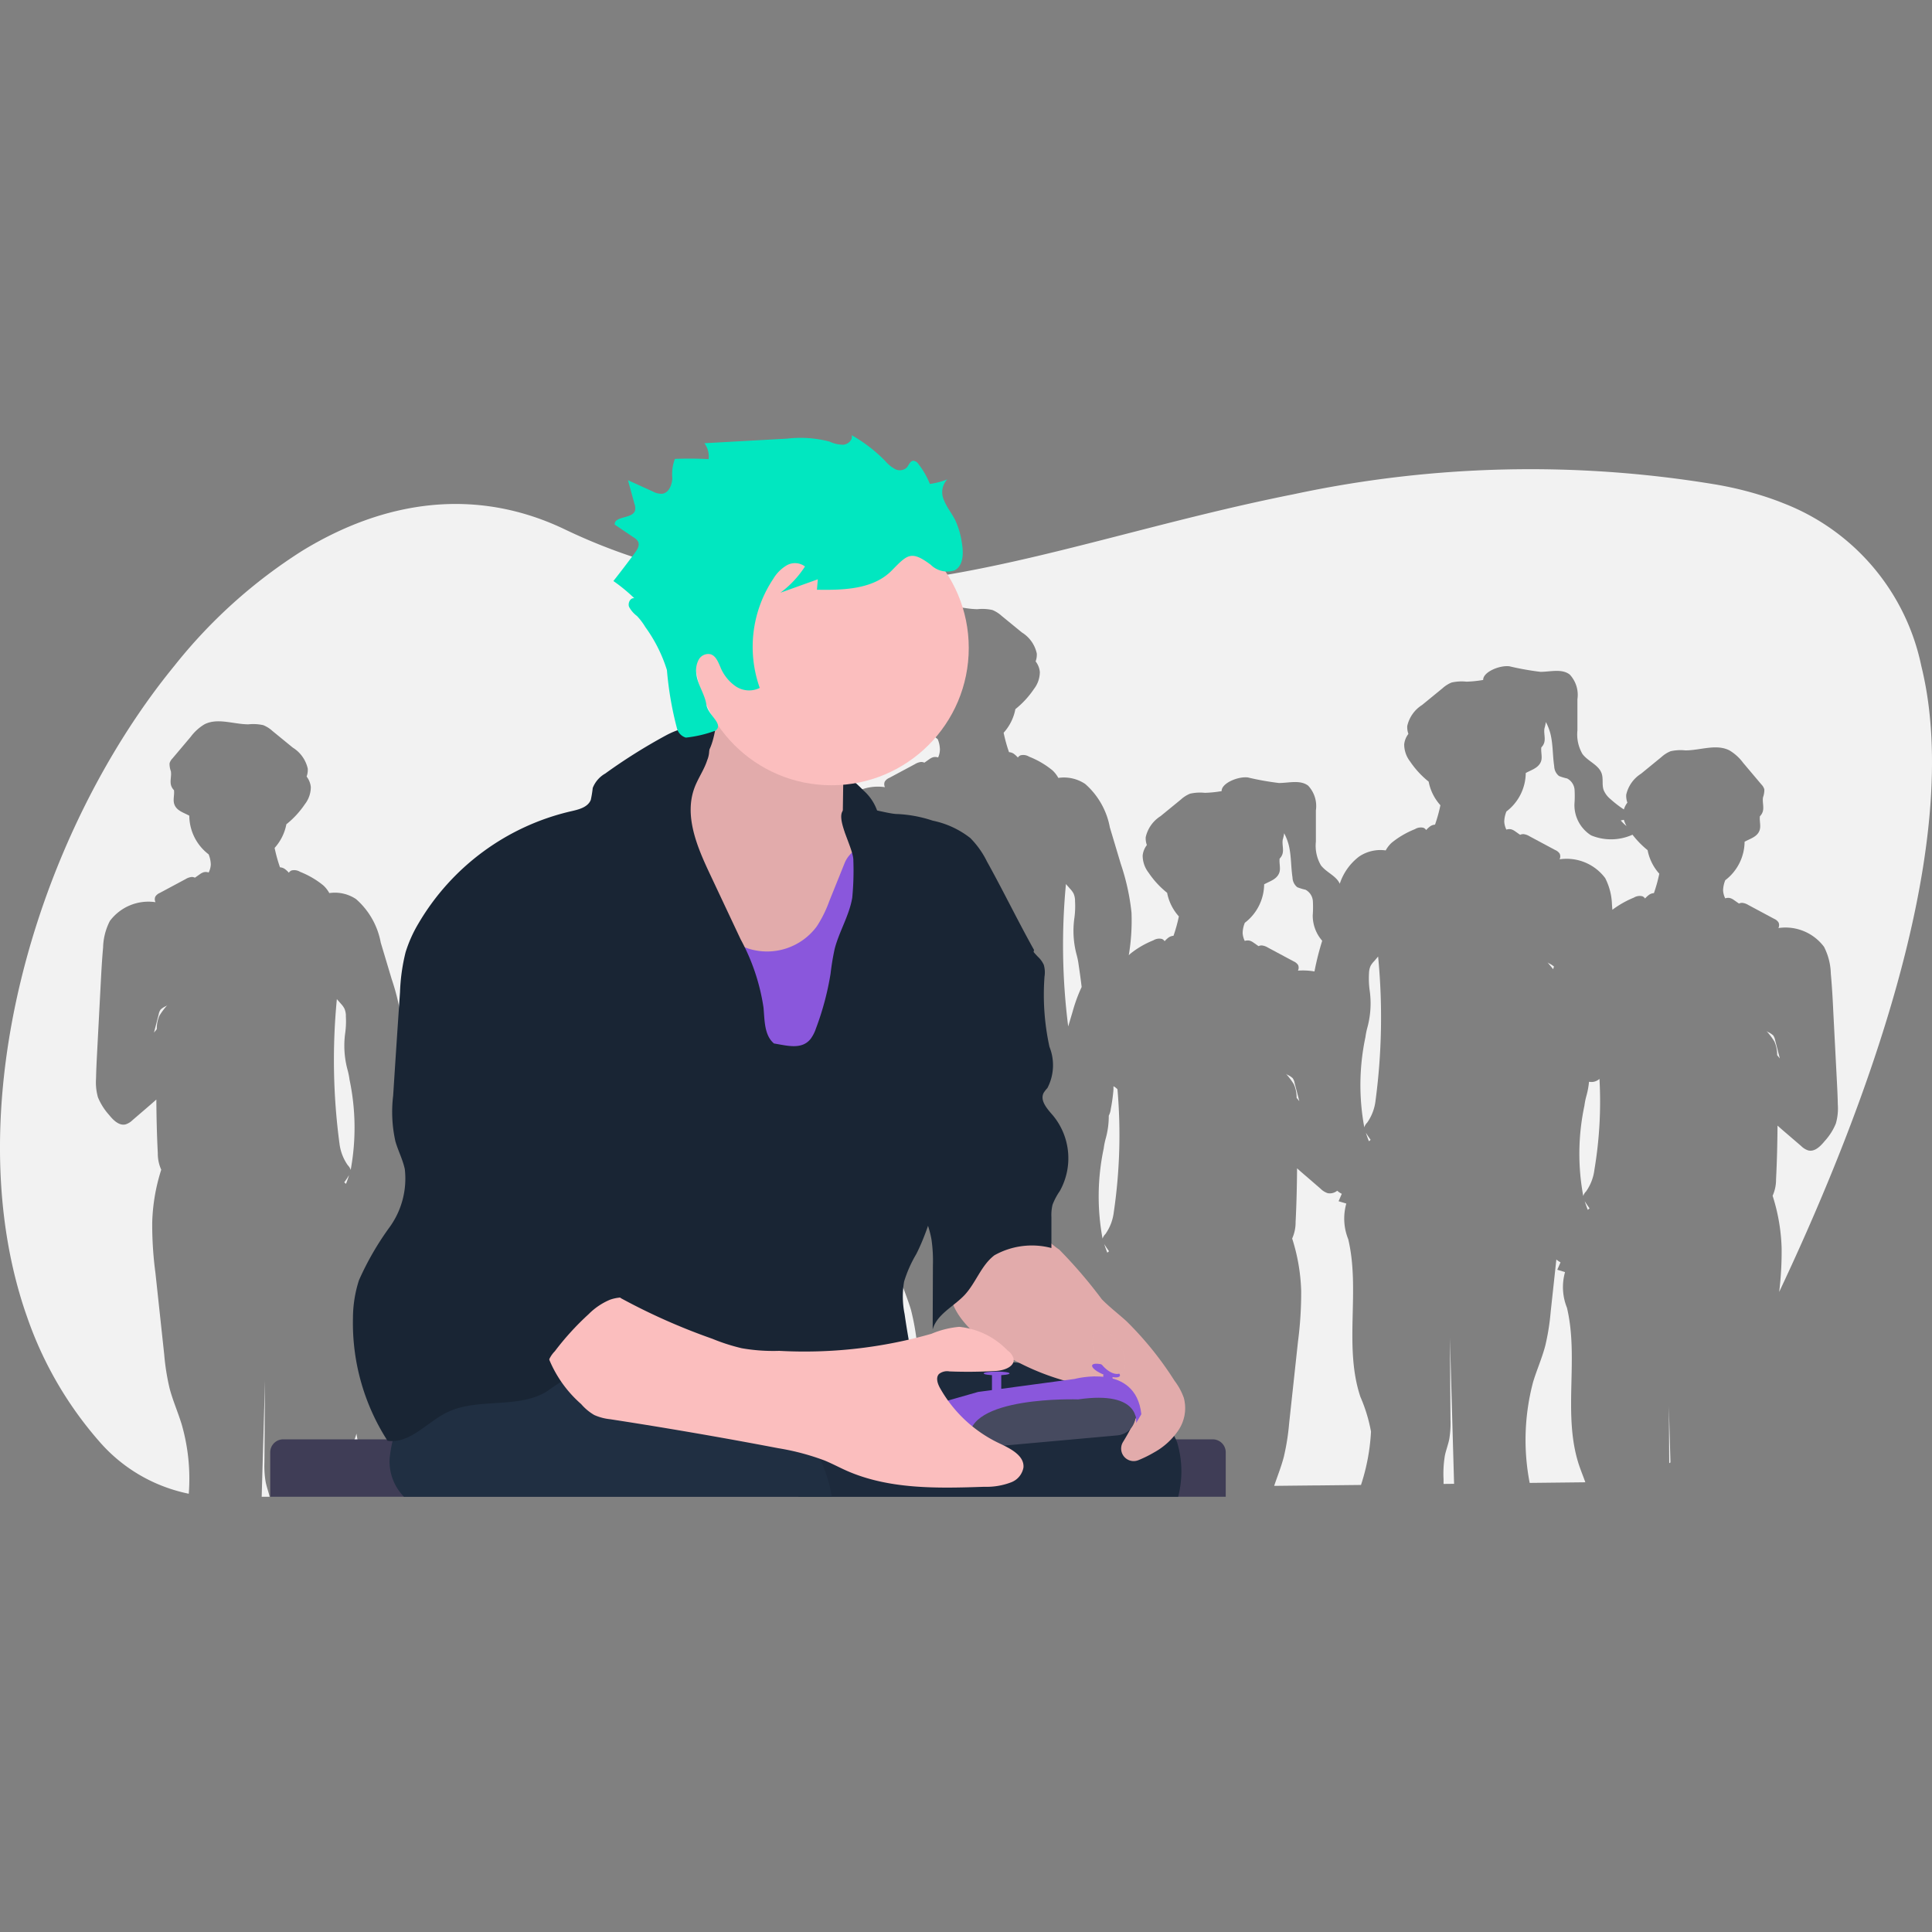 <svg xmlns="http://www.w3.org/2000/svg" xmlns:xlink="http://www.w3.org/1999/xlink" width="100" height="100" viewBox="0 0 100 100">
  <rect x="0" y="0" width="100" height="100" fill="#808080" stroke="none"/>
  <defs>
    <clipPath id="clip-path">
      <rect id="Rectangle_21" data-name="Rectangle 21" width="100" height="100" transform="translate(256 522)" fill="#8a57dc" stroke="#8a57dc" stroke-width="1"/>
    </clipPath>
  </defs>
  <g id="Mask_Group_6" data-name="Mask Group 6" transform="translate(-256 -522)" clip-path="url(#clip-path)">
    <g id="undraw_ninja_e-52-b" transform="translate(255.999 544.525)">
      <path id="Path_177" data-name="Path 177" d="M41.992,50.011a3.479,3.479,0,0,1,.416-.552.8.8,0,0,1-.064.048,1.063,1.063,0,0,0-.288.182.6.6,0,0,0-.1.245l-.245.952c.048-.061.1-.12.145-.18A1.682,1.682,0,0,1,41.992,50.011Z" transform="translate(-7.619 -15.741)" fill="#f2f2f2"/>
      <path id="Path_178" data-name="Path 178" d="M65.11,50.654a1.079,1.079,0,0,1-.1.31,4.33,4.33,0,0,1-.162,1.195,3.669,3.669,0,0,0-.1.5,11.98,11.98,0,0,0-.059,4.671.568.568,0,0,1,.147-.24,2.471,2.471,0,0,0,.432-1.121,27.41,27.41,0,0,0,.192-6.371.707.707,0,0,0-.209-.158,1.933,1.933,0,0,1-.007.279,9.289,9.289,0,0,1-.137.935Z" transform="translate(-7.619 -15.741)" fill="#f2f2f2"/>
      <path id="Path_179" data-name="Path 179" d="M51.645,50.014a.982.982,0,0,0-.075-.365,1.135,1.135,0,0,0-.186-.257l-.207-.236a32.654,32.654,0,0,0,.136,7.48,2.47,2.47,0,0,0,.432,1.121.569.569,0,0,1,.147.24,12.037,12.037,0,0,0-.059-4.671,3.669,3.669,0,0,0-.1-.5,4.761,4.761,0,0,1-.117-1.929A4.514,4.514,0,0,0,51.645,50.014Z" transform="translate(-7.619 -15.741)" fill="#f2f2f2"/>
      <path id="Path_180" data-name="Path 180" d="M52.834,44.72a6.575,6.575,0,0,1,.606,1.516l.066.224c-.032-.759-.047-1.518-.053-2.278q-.225.2-.452.395Z" transform="translate(-7.619 -15.741)" fill="#f2f2f2"/>
      <path id="Path_181" data-name="Path 181" d="M55.066,70.319a5.135,5.135,0,0,0-.122-1.586,4.706,4.706,0,0,1-.227-.99,3.035,3.035,0,0,1,.083-.672,12.588,12.588,0,0,0-.033-6.076c-.16-.524-.373-1.031-.536-1.554a3.778,3.778,0,0,1-.271.567.587.587,0,0,0-.327-.384,1.935,1.935,0,0,1-.007.279,9.291,9.291,0,0,1-.133.935.948.948,0,0,1-.118.351.789.789,0,0,1-.309.255c.056.127.111.253.166.384l-.4.113a2.914,2.914,0,0,1-.1,1.846c-.5,2.131-.05,4.407-.288,6.562Z" transform="translate(-7.619 -15.741)" fill="#f2f2f2"/>
      <path id="Path_182" data-name="Path 182" d="M53.612,39.832a3.479,3.479,0,0,1,.416-.552.8.8,0,0,1-.064.048,1.063,1.063,0,0,0-.288.181.6.6,0,0,0-.1.245l-.245.952c.048-.061.1-.12.145-.18A1.682,1.682,0,0,1,53.612,39.832Z" transform="translate(-7.619 -15.741)" fill="#f2f2f2"/>
      <path id="Path_183" data-name="Path 183" d="M63.265,39.835a.981.981,0,0,0-.075-.365A1.135,1.135,0,0,0,63,39.212l-.207-.236a33.363,33.363,0,0,0,.117,7.369c.078-.262.157-.523.234-.785a7.977,7.977,0,0,1,.462-1.257c-.045-.384-.1-.775-.157-1.157a3.669,3.669,0,0,0-.1-.5,4.761,4.761,0,0,1-.117-1.929,4.514,4.514,0,0,0,.03-.884Z" transform="translate(-7.619 -15.741)" fill="#f2f2f2"/>
      <path id="Path_184" data-name="Path 184" d="M59.077,58.712l-.328,11.567.864-.01a36.119,36.119,0,0,1-.207-4.239,5.918,5.918,0,0,0-.071-1.231c-.061-.281-.166-.551-.224-.834a4.987,4.987,0,0,1-.064-1.023Z" transform="translate(-7.619 -15.741)" fill="#f2f2f2"/>
      <path id="Path_185" data-name="Path 185" d="M51.649,58.718c.013-.033.027-.063.039-.1.045-.117.085-.235.123-.354l-.008.013c-.076.125-.158.245-.244.363C51.591,58.668,51.621,58.693,51.649,58.718Z" transform="translate(-7.619 -15.741)" fill="#f2f2f2"/>
      <path id="Path_186" data-name="Path 186" d="M25.524,45.789a.981.981,0,0,0-.075-.365,1.135,1.135,0,0,0-.186-.257l-.207-.236a32.654,32.654,0,0,0,.136,7.48,2.47,2.47,0,0,0,.432,1.121.569.569,0,0,1,.147.24,12.037,12.037,0,0,0-.059-4.671,3.667,3.667,0,0,0-.1-.5,4.761,4.761,0,0,1-.122-1.929,4.514,4.514,0,0,0,.03-.884Z" transform="translate(-7.619 -15.741)" fill="#f2f2f2"/>
      <path id="Path_187" data-name="Path 187" d="M25.528,54.493c.013-.033.027-.063.039-.1.045-.117.085-.235.123-.354l-.008.013c-.076.125-.158.245-.244.363C25.47,54.442,25.5,54.467,25.528,54.493Z" transform="translate(-7.619 -15.741)" fill="#f2f2f2"/>
      <path id="Path_188" data-name="Path 188" d="M21.336,64.666q-.085,3.011-.171,6.021l.412,0c-.061-.255-.153-.5-.206-.763a4.986,4.986,0,0,1-.064-1.023Z" transform="translate(-7.619 -15.741)" fill="#f2f2f2"/>
      <path id="Path_189" data-name="Path 189" d="M27.506,70.466a.789.789,0,0,1-.309-.255.948.948,0,0,1-.118-.351,9.29,9.29,0,0,1-.133-.935,1.933,1.933,0,0,1-.007-.279.587.587,0,0,0-.327.384,4.478,4.478,0,0,1-.54-1.609c-.029.1-.059.2-.1.3a8.134,8.134,0,0,0-.547,1.794,3.553,3.553,0,0,0,.1,1.121l1.907-.02Z" transform="translate(-7.619 -15.741)" fill="#f2f2f2"/>
      <path id="Path_190" data-name="Path 190" d="M28.76,67.3c.037.119.078.237.123.354.012.033.026.063.039.1.029-.026.059-.051.089-.074-.085-.118-.168-.238-.244-.363Z" transform="translate(-7.619 -15.741)" fill="#f2f2f2"/>
      <path id="Path_191" data-name="Path 191" d="M42.519,69.293a11.9,11.9,0,0,1-.276-1.739l-.457-4.225c0-.037-.009-.074-.012-.111-.006.018-.011.036-.016.055a3.04,3.04,0,0,1-.576.909c-.23.28-.517.569-.854.488a.919.919,0,0,1-.366-.227l-.768-.664q-.228-.192-.452-.395c-.007.927-.028,1.853-.076,2.778a2.027,2.027,0,0,1-.178.855,9.782,9.782,0,0,1,.467,2.722c.007.251,0,.5-.008.751l2.251-.024h.013l1.693-.018A11.619,11.619,0,0,1,42.519,69.293Z" transform="translate(-7.619 -15.741)" fill="#f2f2f2"/>
      <path id="Path_192" data-name="Path 192" d="M38.716,59.733l.145.18-.245-.948a.6.6,0,0,0-.1-.245,1.063,1.063,0,0,0-.288-.182.8.8,0,0,1-.064-.048,3.479,3.479,0,0,1,.416.552,1.682,1.682,0,0,1,.14.69Z" transform="translate(-7.619 -15.741)" fill="#f2f2f2"/>
      <path id="Path_193" data-name="Path 193" d="M41.5,55.514c.061.666.1,1.336.13,2.005s.068,1.321.1,1.982a9.759,9.759,0,0,1,.355-1.507,2.012,2.012,0,0,1-.178-.855c-.048-.925-.069-1.852-.076-2.778-.147.132-.3.26-.446.384a5.393,5.393,0,0,1,.112.768Z" transform="translate(-7.619 -15.741)" fill="#f2f2f2"/>
      <path id="Path_194" data-name="Path 194" d="M28.742,62.356a11.98,11.98,0,0,0-.059,4.671.568.568,0,0,1,.147-.24,2.47,2.47,0,0,0,.432-1.121,32.655,32.655,0,0,0,.136-7.48l-.2.236a1.135,1.135,0,0,0-.192.254.981.981,0,0,0-.078.361,4.513,4.513,0,0,0,.03.882,4.761,4.761,0,0,1-.114,1.935,3.667,3.667,0,0,0-.1.5Z" transform="translate(-7.619 -15.741)" fill="#f2f2f2"/>
      <path id="Path_195" data-name="Path 195" d="M63.468,70.228l.753-.009c-.4-2.312.178-4.794-.368-7.106a7.212,7.212,0,0,1-.219-1.1,6.091,6.091,0,0,0-.462,1.554,10.579,10.579,0,0,0,.516,2.754,13.953,13.953,0,0,1-.215,3.861C63.471,70.2,63.47,70.212,63.468,70.228Z" transform="translate(-7.619 -15.741)" fill="#f2f2f2"/>
      <path id="Path_196" data-name="Path 196" d="M89.357,69.069c-.872-2.6,0-5.5-.631-8.163a2.851,2.851,0,0,1-.1-1.846l-.4-.122c.055-.127.11-.253.166-.384a.994.994,0,0,1-.215-.148l-.294,2.709a11.9,11.9,0,0,1-.276,1.739c-.166.64-.436,1.248-.629,1.877a11.674,11.674,0,0,0-.182,5.24l2.881-.032C89.576,69.652,89.456,69.363,89.357,69.069Z" transform="translate(-7.619 -15.741)" fill="#f2f2f2"/>
      <path id="Path_197" data-name="Path 197" d="M88.01,43.382l.008-.027.035-.112a1.239,1.239,0,0,0-.271-.17.8.8,0,0,1-.064-.048C87.812,43.146,87.918,43.259,88.01,43.382Z" transform="translate(-7.619 -15.741)" fill="#f2f2f2"/>
      <path id="Path_198" data-name="Path 198" d="M78.313,51.834c.037.119.078.237.123.354.012.033.026.063.039.1.029-.026.059-.051.089-.074-.085-.118-.168-.238-.244-.363Z" transform="translate(-7.619 -15.741)" fill="#f2f2f2"/>
      <path id="Path_199" data-name="Path 199" d="M90.147,53.758a21.221,21.221,0,0,0,.261-4.7.614.614,0,0,1-.525.152l-.016,0a4.079,4.079,0,0,1-.139.742,3.669,3.669,0,0,0-.1.5,11.98,11.98,0,0,0-.059,4.671.569.569,0,0,1,.147-.24A2.471,2.471,0,0,0,90.147,53.758Z" transform="translate(-7.619 -15.741)" fill="#f2f2f2"/>
      <path id="Path_200" data-name="Path 200" d="M47.447,70.4q0-.755.01-1.511-.022.757-.042,1.512Z" transform="translate(-7.619 -15.741)" fill="#f2f2f2"/>
      <path id="Path_201" data-name="Path 201" d="M107.292,28.742q-.1-.544-.228-1.067a11.539,11.539,0,0,0-7.106-8.4q-.514-.208-1.068-.384a18.159,18.159,0,0,0-2.57-.615,58.523,58.523,0,0,0-21.774.529c-.358.07-.714.144-1.068.219-8.9,1.881-16.483,4.8-24.572,4.541-.354-.011-.711-.028-1.067-.051a30.225,30.225,0,0,1-11.06-2.934c-4.6-2.169-9.287-1.44-13.512,1.143a26.606,26.606,0,0,0-6.62,5.954l-.007.008q-.423.519-.83,1.056c-6.5,8.631-10.1,21.538-7.145,31.54q.159.541.346,1.068a19.341,19.341,0,0,0,3.87,6.614,8.3,8.3,0,0,0,3.754,2.377c.248.076.5.139.756.192a10.171,10.171,0,0,0-.366-3.588c-.192-.631-.463-1.238-.629-1.877a11.9,11.9,0,0,1-.276-1.739L15.665,59.1a18.815,18.815,0,0,1-.166-2.617,9.782,9.782,0,0,1,.467-2.722,2.012,2.012,0,0,1-.178-.855c-.048-.925-.069-1.852-.076-2.778q-.225.2-.452.395l-.773.664a.919.919,0,0,1-.366.227c-.337.082-.636-.218-.854-.488a3.2,3.2,0,0,1-.576-.909,2.847,2.847,0,0,1-.1-.976c.008-.422.029-.842.051-1.263l.184-3.51c.035-.672.069-1.339.13-2.005a3.178,3.178,0,0,1,.351-1.378,2.493,2.493,0,0,1,2.362-.972.337.337,0,0,1-.009-.288.51.51,0,0,1,.232-.192l1.333-.714a.739.739,0,0,1,.313-.11.369.369,0,0,1,.171.036l.258-.181a.672.672,0,0,1,.192-.1.453.453,0,0,1,.262.012,1.05,1.05,0,0,0,.11-.416,1.48,1.48,0,0,0-.113-.524,2.534,2.534,0,0,1-1-2c-.288-.161-.659-.253-.776-.593-.08-.23.015-.486-.017-.728a.589.589,0,0,1-.142-.224c-.083-.24.025-.507-.019-.757a1.105,1.105,0,0,1-.068-.408.6.6,0,0,1,.152-.255l.944-1.119a2.467,2.467,0,0,1,.71-.645c.686-.351,1.507,0,2.277,0a2.384,2.384,0,0,1,.768.043,1.6,1.6,0,0,1,.474.3l1.056.864a1.721,1.721,0,0,1,.773,1.089,1.014,1.014,0,0,1-.06.407,1.056,1.056,0,0,1,.218.545,1.447,1.447,0,0,1-.306.884,4.677,4.677,0,0,1-.96,1.042,2.532,2.532,0,0,1-.608,1.223,7.928,7.928,0,0,0,.273.989.118.118,0,0,1,.007.016.48.48,0,0,1,.25.087,1.311,1.311,0,0,1,.207.192.3.3,0,0,1,.14-.117.576.576,0,0,1,.441.071,4.523,4.523,0,0,1,1.2.7,1.522,1.522,0,0,1,.313.4,1.972,1.972,0,0,1,1.385.312,3.937,3.937,0,0,1,1.277,2.249l.566,1.891a11.607,11.607,0,0,1,.555,2.528,11.557,11.557,0,0,1-.162,2.35,24.6,24.6,0,0,0,.206,3.349c0,.279,0,.562-.007.845a1.971,1.971,0,0,1,1.311-.278,1.522,1.522,0,0,1,.313-.4,4.576,4.576,0,0,1,1.2-.7.576.576,0,0,1,.441-.071.3.3,0,0,1,.14.117,1.312,1.312,0,0,1,.207-.192.48.48,0,0,1,.25-.087.116.116,0,0,1,.007-.016,7.93,7.93,0,0,0,.273-.989,2.532,2.532,0,0,1-.608-1.223,4.677,4.677,0,0,1-.96-1.042,1.447,1.447,0,0,1-.306-.884,1.056,1.056,0,0,1,.218-.545,1.014,1.014,0,0,1-.06-.407,1.725,1.725,0,0,1,.773-1.089l1.056-.864a1.6,1.6,0,0,1,.474-.3,2.387,2.387,0,0,1,.768-.043c.768,0,1.591-.35,2.277,0a2.442,2.442,0,0,1,.71.645l.944,1.119a.6.6,0,0,1,.152.255,1.125,1.125,0,0,1-.068.408c-.044.25.063.517-.019.757a.589.589,0,0,1-.142.224c-.033.242.062.5-.017.728-.117.34-.486.431-.776.593a2.534,2.534,0,0,1-1,1.99,1.48,1.48,0,0,0-.113.524,1.05,1.05,0,0,0,.11.416.453.453,0,0,1,.262-.012.672.672,0,0,1,.192.1l.258.181a.369.369,0,0,1,.171-.036.739.739,0,0,1,.313.11l1.333.714a.894.894,0,0,1,.163.109c.011-.258.022-.518.036-.776l.187-3.509c.035-.672.069-1.339.13-2.005a3.178,3.178,0,0,1,.351-1.378,2.493,2.493,0,0,1,2.362-.972.337.337,0,0,1-.009-.288.51.51,0,0,1,.232-.192l1.333-.714a.739.739,0,0,1,.313-.11.369.369,0,0,1,.171.036l.258-.181a.672.672,0,0,1,.192-.1.453.453,0,0,1,.262.012,1.05,1.05,0,0,0,.11-.416,1.48,1.48,0,0,0-.113-.524,2.534,2.534,0,0,1-1-2c-.288-.161-.659-.253-.776-.593-.08-.23.015-.486-.017-.728a.589.589,0,0,1-.142-.224c-.083-.24.025-.507-.019-.757a2.415,2.415,0,0,1-.073-.329,2.764,2.764,0,0,0-.24.622c-.135.545-.111,1.115-.192,1.67a.673.673,0,0,1-.246.5,2.734,2.734,0,0,1-.424.129.722.722,0,0,0-.384.589,5.7,5.7,0,0,0,.007.736,1.855,1.855,0,0,1-.869,1.62,3.05,3.05,0,0,1-2.454-.141,2.166,2.166,0,0,0,.916-.636l-.878-.178a5.687,5.687,0,0,0,1.4-.929,1.205,1.205,0,0,0,.357-.469c.1-.27.007-.576.1-.846.149-.462.714-.637,1-1.027a2,2,0,0,0,.26-1.219l0-1.611a1.546,1.546,0,0,1,.4-1.28c.412-.314,1-.135,1.514-.138a14.866,14.866,0,0,0,1.61-.288c.513-.059,1.368.3,1.354.708a6.027,6.027,0,0,0,.864.089,2.384,2.384,0,0,1,.768.043,1.6,1.6,0,0,1,.474.3l1.056.864a1.7,1.7,0,0,1,.768,1.089,1.014,1.014,0,0,1-.06.407,1.056,1.056,0,0,1,.218.545,1.447,1.447,0,0,1-.306.884,4.677,4.677,0,0,1-.96,1.042,2.532,2.532,0,0,1-.608,1.223,7.929,7.929,0,0,0,.273.989.117.117,0,0,1,.007.016.48.48,0,0,1,.25.087,1.312,1.312,0,0,1,.207.192.3.3,0,0,1,.14-.117.576.576,0,0,1,.441.071,5.324,5.324,0,0,1,1.056.586v-.059c.008-.422.029-.842.051-1.263l.192-3.515c.035-.672.069-1.339.13-2.005a3.178,3.178,0,0,1,.351-1.378,2.493,2.493,0,0,1,2.362-.972.337.337,0,0,1-.009-.288.51.51,0,0,1,.232-.192l1.333-.714a.739.739,0,0,1,.313-.11.369.369,0,0,1,.171.036l.258-.181a.672.672,0,0,1,.192-.1.453.453,0,0,1,.262.012A1.05,1.05,0,0,0,56.27,32a1.48,1.48,0,0,0-.113-.524,2.534,2.534,0,0,1-1-2c-.288-.161-.659-.253-.776-.593-.08-.23.015-.486-.017-.728a.589.589,0,0,1-.142-.224c-.083-.24.025-.507-.019-.757a1.105,1.105,0,0,1-.068-.408.6.6,0,0,1,.152-.255l.944-1.119a2.467,2.467,0,0,1,.71-.645c.686-.351,1.507,0,2.277,0a2.384,2.384,0,0,1,.768.043,1.6,1.6,0,0,1,.474.3l1.056.864a1.7,1.7,0,0,1,.768,1.089,1.014,1.014,0,0,1-.06.407,1.056,1.056,0,0,1,.218.545,1.447,1.447,0,0,1-.306.884,4.677,4.677,0,0,1-.96,1.042,2.532,2.532,0,0,1-.608,1.222,7.928,7.928,0,0,0,.273.989.117.117,0,0,1,.007.016.48.48,0,0,1,.25.087,1.313,1.313,0,0,1,.207.192.3.3,0,0,1,.14-.117.576.576,0,0,1,.441.071,4.523,4.523,0,0,1,1.2.7,1.522,1.522,0,0,1,.313.4,1.972,1.972,0,0,1,1.39.312,3.937,3.937,0,0,1,1.277,2.249l.566,1.891a11.606,11.606,0,0,1,.555,2.528,10.884,10.884,0,0,1-.142,2.2c.024-.025.048-.05.075-.074a4.576,4.576,0,0,1,1.2-.7.576.576,0,0,1,.441-.071.3.3,0,0,1,.14.117,1.311,1.311,0,0,1,.207-.192.48.48,0,0,1,.25-.087.116.116,0,0,1,.007-.016,7.931,7.931,0,0,0,.273-.989,2.532,2.532,0,0,1-.608-1.222,4.677,4.677,0,0,1-.96-1.042,1.447,1.447,0,0,1-.306-.884,1.056,1.056,0,0,1,.218-.545,1.014,1.014,0,0,1-.06-.407,1.736,1.736,0,0,1,.768-1.089l1.056-.864a1.6,1.6,0,0,1,.474-.3,2.387,2.387,0,0,1,.768-.043,6.028,6.028,0,0,0,.864-.089c-.014-.407.841-.768,1.354-.708a14.374,14.374,0,0,0,1.61.288c.519,0,1.1-.176,1.514.138a1.543,1.543,0,0,1,.4,1.28l0,1.617A2.008,2.008,0,0,0,75.988,38c.275.371.8.548.978.96a2.9,2.9,0,0,1,1-1.408,1.972,1.972,0,0,1,1.378-.319,1.522,1.522,0,0,1,.313-.4,4.576,4.576,0,0,1,1.2-.7.576.576,0,0,1,.441-.071.3.3,0,0,1,.14.117,1.312,1.312,0,0,1,.207-.192.48.48,0,0,1,.25-.087.117.117,0,0,1,.007-.016,7.929,7.929,0,0,0,.273-.989,2.532,2.532,0,0,1-.608-1.222,4.677,4.677,0,0,1-.96-1.042,1.447,1.447,0,0,1-.306-.884,1.056,1.056,0,0,1,.218-.545,1.014,1.014,0,0,1-.06-.407,1.736,1.736,0,0,1,.768-1.089l1.056-.864a1.6,1.6,0,0,1,.474-.3,2.387,2.387,0,0,1,.768-.043,6.027,6.027,0,0,0,.864-.089c-.014-.407.841-.768,1.354-.708a14.374,14.374,0,0,0,1.61.288c.519,0,1.1-.176,1.514.138a1.543,1.543,0,0,1,.4,1.28l0,1.614a2.008,2.008,0,0,0,.26,1.219c.288.39.854.565,1,1.027.086.271,0,.576.1.846a1.205,1.205,0,0,0,.357.469,5.658,5.658,0,0,0,.687.53,1.152,1.152,0,0,1,.182-.354,1.014,1.014,0,0,1-.06-.407,1.736,1.736,0,0,1,.768-1.089l1.056-.864a1.6,1.6,0,0,1,.474-.3,2.387,2.387,0,0,1,.768-.043c.768,0,1.591-.35,2.277,0a2.442,2.442,0,0,1,.71.645l.944,1.119a.6.6,0,0,1,.152.255,1.125,1.125,0,0,1-.068.408c-.044.25.063.517-.019.757a.589.589,0,0,1-.142.224c-.033.242.062.5-.017.728-.117.34-.486.431-.776.593a2.534,2.534,0,0,1-1,1.99,1.48,1.48,0,0,0-.113.524,1.05,1.05,0,0,0,.11.416.453.453,0,0,1,.262-.012.672.672,0,0,1,.192.1l.258.181a.369.369,0,0,1,.171-.036.739.739,0,0,1,.313.11l1.333.714a.51.51,0,0,1,.232.192.337.337,0,0,1-.009.288,2.491,2.491,0,0,1,2.362.972,3.192,3.192,0,0,1,.351,1.378c.061.666.1,1.336.13,2.005l.182,3.519c.022.421.043.841.051,1.263a2.847,2.847,0,0,1-.1.976,3.04,3.04,0,0,1-.576.909c-.23.28-.517.569-.854.488a.919.919,0,0,1-.366-.227l-.773-.664q-.228-.192-.452-.395c-.007.927-.028,1.853-.076,2.778a2.027,2.027,0,0,1-.178.855,9.782,9.782,0,0,1,.467,2.722,17.213,17.213,0,0,1-.127,2.256q.121-.256.243-.519C104.118,50.652,108.93,37.8,107.292,28.742Z" transform="translate(-7.619 -15.741)" fill="#f2f2f2"/>
      <path id="Path_202" data-name="Path 202" d="M15.835,45.712l-.245.952c.048-.061.1-.12.145-.18a1.682,1.682,0,0,1,.136-.694,3.479,3.479,0,0,1,.416-.552.8.8,0,0,1-.064.048,1.063,1.063,0,0,0-.288.182.6.6,0,0,0-.1.245Z" transform="translate(-7.619 -15.741)" fill="#f2f2f2"/>
      <path id="Path_203" data-name="Path 203" d="M74.728,50.033l.145.18-.245-.948a.6.6,0,0,0-.1-.245,1.063,1.063,0,0,0-.288-.181.8.8,0,0,1-.064-.048,3.479,3.479,0,0,1,.416.552,1.681,1.681,0,0,1,.14.69Z" transform="translate(-7.619 -15.741)" fill="#f2f2f2"/>
      <path id="Path_204" data-name="Path 204" d="M89.807,55.837c.029-.026.059-.051.089-.074-.085-.118-.168-.238-.244-.363l-.008-.013c.037.119.078.237.123.354A1.012,1.012,0,0,0,89.807,55.837Z" transform="translate(-7.619 -15.741)" fill="#f2f2f2"/>
      <path id="Path_205" data-name="Path 205" d="M64.772,57.6c.037.119.078.237.123.354.012.033.026.063.039.1.029-.026.059-.051.089-.074-.085-.118-.168-.238-.244-.363Z" transform="translate(-7.619 -15.741)" fill="#f2f2f2"/>
      <path id="Path_206" data-name="Path 206" d="M73.052,38.989a2.534,2.534,0,0,1-1,1.99,1.48,1.48,0,0,0-.113.524,1.049,1.049,0,0,0,.11.416.453.453,0,0,1,.262-.012.672.672,0,0,1,.192.1l.258.181a.369.369,0,0,1,.171-.036.739.739,0,0,1,.313.11l1.333.714a.51.51,0,0,1,.232.192.337.337,0,0,1-.009.288,3.5,3.5,0,0,1,.856.042,14.282,14.282,0,0,1,.4-1.588,1.977,1.977,0,0,1-.49-1.318,5.535,5.535,0,0,0,.007-.736.723.723,0,0,0-.384-.589,2.672,2.672,0,0,1-.424-.129.669.669,0,0,1-.246-.5c-.084-.555-.06-1.126-.192-1.67a2.764,2.764,0,0,0-.24-.622,2.413,2.413,0,0,1-.073.329c-.044.25.063.517-.019.757a.589.589,0,0,1-.142.224c-.033.242.062.5-.017.728C73.711,38.735,73.342,38.826,73.052,38.989Z" transform="translate(-7.619 -15.741)" fill="#f2f2f2"/>
      <path id="Path_207" data-name="Path 207" d="M78.295,46.895a11.98,11.98,0,0,0-.059,4.671.569.569,0,0,1,.147-.24,2.471,2.471,0,0,0,.432-1.121,32.654,32.654,0,0,0,.136-7.48l-.2.236a1.135,1.135,0,0,0-.192.254.982.982,0,0,0-.078.361,4.514,4.514,0,0,0,.03.882,4.761,4.761,0,0,1-.114,1.935A3.669,3.669,0,0,0,78.295,46.895Z" transform="translate(-7.619 -15.741)" fill="#f2f2f2"/>
      <path id="Path_208" data-name="Path 208" d="M76.833,54.848a.6.6,0,0,1-.491.126.919.919,0,0,1-.366-.227l-.768-.664q-.228-.192-.452-.395c-.007.927-.028,1.853-.076,2.778a2.027,2.027,0,0,1-.178.855,9.782,9.782,0,0,1,.467,2.722,19.425,19.425,0,0,1-.166,2.617q-.228,2.113-.457,4.225a11.9,11.9,0,0,1-.276,1.739c-.133.51-.331,1-.5,1.5l.981-.011L75.8,70.1h.154l2.113-.023a.014.014,0,0,0,0-.007,10.578,10.578,0,0,0,.516-2.754,8.134,8.134,0,0,0-.547-1.794c-.872-2.6,0-5.5-.631-8.163a2.851,2.851,0,0,1-.1-1.846l-.4-.122c.055-.127.11-.253.166-.384a.985.985,0,0,1-.235-.158Z" transform="translate(-7.619 -15.741)" fill="#f2f2f2"/>
      <path id="Path_209" data-name="Path 209" d="M69.127,68.219q.006.974.012,1.948h.042Z" transform="translate(-7.619 -15.741)" fill="#f2f2f2"/>
      <path id="Path_210" data-name="Path 210" d="M94,66.01q.01,1.471.019,2.94l.063-.037Q94.04,67.461,94,66.01Z" transform="translate(-7.619 -15.741)" fill="#f2f2f2"/>
      <path id="Path_211" data-name="Path 211" d="M91.672,35.649l-.162.033a2.121,2.121,0,0,0,.3.293,1.614,1.614,0,0,1-.139-.326Z" transform="translate(-7.619 -15.741)" fill="#f2f2f2"/>
      <path id="Path_212" data-name="Path 212" d="M82.668,62.457l.029,4.231a4.986,4.986,0,0,1-.064,1.023c-.058.282-.163.552-.224.834a5.667,5.667,0,0,0-.071,1.231v.248l.545-.006Q82.776,66.238,82.668,62.457Z" transform="translate(-7.619 -15.741)" fill="#f2f2f2"/>
      <path id="Path_213" data-name="Path 213" d="M99.6,47.824l.145.18-.245-.952a.6.6,0,0,0-.1-.245,1.063,1.063,0,0,0-.288-.182q-.033-.022-.064-.048a3.479,3.479,0,0,1,.416.552,1.682,1.682,0,0,1,.14.694Z" transform="translate(-7.619 -15.741)" fill="#f2f2f2"/>
      <path id="Path_214" data-name="Path 214" d="M86.593,33.227a2.534,2.534,0,0,1-1,1.99,1.48,1.48,0,0,0-.113.524,1.05,1.05,0,0,0,.11.416.453.453,0,0,1,.262-.012.672.672,0,0,1,.192.1l.258.181a.369.369,0,0,1,.171-.036.739.739,0,0,1,.313.11l1.333.714a.51.51,0,0,1,.232.192.337.337,0,0,1-.009.288,2.491,2.491,0,0,1,2.362.972,3.192,3.192,0,0,1,.351,1.378c.008.087.014.175.021.263a5.005,5.005,0,0,1,1.111-.63.576.576,0,0,1,.441-.071.3.3,0,0,1,.14.117,1.311,1.311,0,0,1,.207-.192.48.48,0,0,1,.25-.087.117.117,0,0,1,.007-.016,7.928,7.928,0,0,0,.273-.989A2.532,2.532,0,0,1,92.9,37.22a4.735,4.735,0,0,1-.782-.8,2.693,2.693,0,0,1-2.141.035,1.851,1.851,0,0,1-.864-1.62,5.535,5.535,0,0,0,.007-.736.723.723,0,0,0-.384-.589,2.671,2.671,0,0,1-.424-.129.669.669,0,0,1-.246-.5c-.084-.555-.06-1.126-.192-1.67a2.764,2.764,0,0,0-.24-.622,2.416,2.416,0,0,1-.073.329c-.044.25.063.517-.019.757a.589.589,0,0,1-.142.224c-.033.242.062.5-.017.728C87.252,32.973,86.883,33.064,86.593,33.227Z" transform="translate(-7.619 -15.741)" fill="#f2f2f2"/>
      <path id="Path_215" data-name="Path 215" d="M71.064,68.388v2.3H21.607v-2.3a.672.672,0,0,1,.672-.672H70.392A.672.672,0,0,1,71.064,68.388Z" transform="translate(-7.619 -15.741)" fill="#3f3d56"/>
      <path id="Path_216" data-name="Path 216" d="M52.316,34.133a2.492,2.492,0,0,1,.788,1.335,3.537,3.537,0,0,1-2.312-.522,29.351,29.351,0,0,0-7.106-2.292,1.067,1.067,0,0,1-.543-.207.924.924,0,0,1,.031-1.143c.275-.28.783-.24,1.152-.26a10.52,10.52,0,0,1,7.994,3.09Z" transform="translate(-7.619 -15.741)" fill="#192534"/>
      <path id="Path_217" data-name="Path 217" d="M68.6,70.689H48.957a10.617,10.617,0,0,1-.617-1.855c-.05-.2-.1-.4-.142-.6-.04-.175-.079-.351-.115-.525q-.167-.788-.288-1.584-.116-.749-.192-1.5-.075-.721-.116-1.447v-.041a.843.843,0,0,1,.157-.642.829.829,0,0,1,.546-.183c1.633-.111,3.219.48,4.848.393a4.436,4.436,0,0,1,1.208-.012,1.541,1.541,0,0,1,.192.049c.1.03.185.061.277.1a12.182,12.182,0,0,0,1.88.632,30.462,30.462,0,0,0,3.481.257q.144.009.288.023c.118.01.236.022.353.036a13.244,13.244,0,0,1,2.914.73c.507.183,1.006.391,1.5.611.141.063.281.127.422.192.25.116.5.239.751.373.1.051.192.1.282.158a4.58,4.58,0,0,1,1.813,1.7c.03.054.057.109.083.164s.045.1.066.156A5.25,5.25,0,0,1,68.6,70.689Z" transform="translate(-7.619 -15.741)" fill="#202f42"/>
      <path id="Path_218" data-name="Path 218" d="M68.6,70.689H48.957a10.617,10.617,0,0,1-.617-1.855c-.05-.2-.1-.4-.142-.6-.04-.175-.079-.351-.115-.525q-.167-.788-.288-1.584-.116-.749-.192-1.5-.075-.721-.116-1.447v-.041a.843.843,0,0,1,.157-.642.829.829,0,0,1,.546-.183c1.633-.111,3.219.48,4.848.393a4.436,4.436,0,0,1,1.208-.012,1.541,1.541,0,0,1,.192.049c.1.03.185.061.277.1a12.182,12.182,0,0,0,1.88.632,30.462,30.462,0,0,0,3.481.257q.144.009.288.023c.118.01.236.022.353.036a13.244,13.244,0,0,1,2.914.73c.507.183,1.006.391,1.5.611.141.063.281.127.422.192.25.116.5.239.751.373.1.051.192.1.282.158a4.58,4.58,0,0,1,1.813,1.7c.03.054.057.109.083.164s.045.1.066.156A5.25,5.25,0,0,1,68.6,70.689Z" transform="translate(-7.619 -15.741)" opacity="0.1"/>
      <path id="Path_219" data-name="Path 219" d="M50.672,70.689H28.531a2.6,2.6,0,0,1-.742-1.988,6.318,6.318,0,0,1,.152-.9c.008-.032.016-.062.025-.1a2.231,2.231,0,0,1,.983-1.344,14.891,14.891,0,0,1,2.881-1.142c.516-.192,1.013-.435,1.529-.628a12.309,12.309,0,0,1,2.287-.584c.086-.014.174-.029.26-.041s.178-.028.267-.04c.48-.069.96-.126,1.445-.182a15.653,15.653,0,0,1,3.192-.153,10.913,10.913,0,0,1,2.491.559c.607.2,1.206.438,1.8.672A14.305,14.305,0,0,1,47.8,66.118c.072.048.142.1.212.147a6.376,6.376,0,0,1,1.433,1.44,6.81,6.81,0,0,1,.606,1.006A6.984,6.984,0,0,1,50.672,70.689Z" transform="translate(-7.619 -15.741)" fill="#202f42"/>
      <path id="Path_220" data-name="Path 220" d="M44.359,31.972a3.317,3.317,0,0,1-1.8,1.81c-.439.156-.912.183-1.36.311a1.5,1.5,0,0,0-1.056.829,1.939,1.939,0,0,0-.083.591,12.685,12.685,0,0,0,.626,5.552,12.293,12.293,0,0,0,3.01,3.781,12.775,12.775,0,0,0,4.634,3.224,3.474,3.474,0,0,0,3.174-.3,4.614,4.614,0,0,0,.888-1.029,12.425,12.425,0,0,0,1.525-2.593c.744-1.921.494-4.06.231-6.1a.5.5,0,0,0-.129-.327.539.539,0,0,0-.384-.066,2.243,2.243,0,0,1-2.267-1.305,3.425,3.425,0,0,1-.124-1.2l.036-2.326a1.973,1.973,0,0,0-.087-.743,1.832,1.832,0,0,0-.971-.838,24.078,24.078,0,0,0-3.964-1.561c-.6-.176-1.052-.469-1.318.173C44.655,30.519,44.668,31.293,44.359,31.972Z" transform="translate(-7.619 -15.741)" fill="#fbbebe"/>
      <path id="Path_221" data-name="Path 221" d="M44.359,31.972a3.317,3.317,0,0,1-1.8,1.81c-.439.156-.912.183-1.36.311a1.5,1.5,0,0,0-1.056.829,1.939,1.939,0,0,0-.083.591,12.685,12.685,0,0,0,.626,5.552,12.293,12.293,0,0,0,3.01,3.781,12.775,12.775,0,0,0,4.634,3.224,3.474,3.474,0,0,0,3.174-.3,4.614,4.614,0,0,0,.888-1.029,12.425,12.425,0,0,0,1.525-2.593c.744-1.921.494-4.06.231-6.1a.5.5,0,0,0-.129-.327.539.539,0,0,0-.384-.066,2.243,2.243,0,0,1-2.267-1.305,3.425,3.425,0,0,1-.124-1.2l.036-2.326a1.973,1.973,0,0,0-.087-.743,1.832,1.832,0,0,0-.971-.838,24.078,24.078,0,0,0-3.964-1.561c-.6-.176-1.052-.469-1.318.173C44.655,30.519,44.668,31.293,44.359,31.972Z" transform="translate(-7.619 -15.741)" opacity="0.1"/>
      <circle id="Ellipse_49" data-name="Ellipse 49" cx="7.106" cy="7.106" r="7.106" transform="translate(35.932 3.908)" fill="#fbbebe"/>
      <path id="Path_222" data-name="Path 222" d="M51.333,37.9l-.794,1.972a6.269,6.269,0,0,1-.639,1.289,3.2,3.2,0,0,1-3.522,1.161c-1.184-.391-2.235-1.5-3.457-1.233A2.185,2.185,0,0,0,41.5,42.316a5.472,5.472,0,0,0-.433,1.887,23.956,23.956,0,0,0,.84,8.889,1.689,1.689,0,0,0,.422.815,1.711,1.711,0,0,0,1.056.3q2.593.155,5.2.182a19.115,19.115,0,0,0,3.189-.157c1.053-.165,2.06-.48,3.1-.688.971-.192,1.965-.281,2.914-.561a.751.751,0,0,0,.413-.231.69.69,0,0,0,.1-.408,4.843,4.843,0,0,0-.358-1.611,27.061,27.061,0,0,1-1.308-4.021,34.377,34.377,0,0,1-.192-5.812,6.32,6.32,0,0,0-.3-2.056A2.627,2.627,0,0,0,54.8,37.312C53.706,36.823,51.858,36.6,51.333,37.9Z" transform="translate(-7.619 -15.741)" fill="#8a57dc"/>
      <path id="Path_223" data-name="Path 223" d="M47.68,47.226c-.507-.43-.48-1.2-.541-1.86a10.686,10.686,0,0,0-1.183-3.53l-1.589-3.377c-.665-1.408-1.344-3.011-.8-4.469.183-.492.5-.93.659-1.429a1.342,1.342,0,0,0-.28-1.453c-.521-.419-1.29-.133-1.878.184a28.757,28.757,0,0,0-3.124,1.964A1.481,1.481,0,0,0,38.3,34a5.658,5.658,0,0,1-.1.615c-.15.384-.617.5-1.015.59a12.4,12.4,0,0,0-7.9,5.8,6.884,6.884,0,0,0-.672,1.5,9.841,9.841,0,0,0-.288,2.065q-.184,2.679-.355,5.356a7,7,0,0,0,.115,2.361c.139.49.384.948.488,1.447a4.291,4.291,0,0,1-.787,3A14.9,14.9,0,0,0,26.2,59.48a6.452,6.452,0,0,0-.311,1.961,11.255,11.255,0,0,0,1.788,6.348c1.18.174,2.064-1,3.148-1.5,1.589-.729,3.6-.145,5.09-1.046a12.438,12.438,0,0,1,1.067-.7,3.961,3.961,0,0,1,1.123-.279,17.109,17.109,0,0,1,4.272-.24c2.017.218,4.1,1.114,6,.391.468-.179.9-.448,1.366-.622,1.729-.641,3.649.125,5.49-.016-.288-.015-.417-.342-.471-.629q-.182-.956-.321-1.921a4.535,4.535,0,0,1-.024-1.68,6.516,6.516,0,0,1,.633-1.427c.742-1.469,1.056-3.117,1.693-4.636.3-.724.672-1.416,1.031-2.113a43.57,43.57,0,0,0,3.368-8.985c-.838-1.5-1.6-3.073-2.436-4.577a4.608,4.608,0,0,0-.864-1.217,4.675,4.675,0,0,0-1.948-.9,6.747,6.747,0,0,0-1.825-.342c-.623,0-2.377-.652-2.8-.2s.543,1.982.521,2.62a14.6,14.6,0,0,1-.058,1.913c-.154.919-.672,1.738-.908,2.639a12.963,12.963,0,0,0-.214,1.291,14.665,14.665,0,0,1-.758,2.84,1.92,1.92,0,0,1-.278.54C49.119,47.556,48.387,47.344,47.68,47.226Z" transform="translate(-7.619 -15.741)" fill="#192534"/>
      <path id="Path_224" data-name="Path 224" d="M61.79,57.345a3.961,3.961,0,0,0,.658.553,24.767,24.767,0,0,1,2.2,2.567c.4.41.856.753,1.277,1.136a17.323,17.323,0,0,1,2.491,3.089,3.223,3.223,0,0,1,.48.887,2.057,2.057,0,0,1-.275,1.658,3.633,3.633,0,0,1-1.267,1.158,6.135,6.135,0,0,1-.811.4.647.647,0,0,1-.8-.931,11.168,11.168,0,0,0,.565-1.028,1.464,1.464,0,0,0,.182-.636,1.075,1.075,0,0,0-.672-.888,3.8,3.8,0,0,0-1.145-.24,12.79,12.79,0,0,1-6.073-2.416c-1.008-.749-1.98-1.847-1.82-3.092a3.141,3.141,0,0,1,1.662-2.145,6.178,6.178,0,0,1,2.128-.768c.211-.035.741-.18.931-.034C61.664,56.744,61.632,57.153,61.79,57.345Z" transform="translate(-7.619 -15.741)" fill="#fbbebe"/>
      <path id="Path_225" data-name="Path 225" d="M61.79,57.345a3.961,3.961,0,0,0,.658.553,24.767,24.767,0,0,1,2.2,2.567c.4.41.856.753,1.277,1.136a17.323,17.323,0,0,1,2.491,3.089,3.223,3.223,0,0,1,.48.887,2.057,2.057,0,0,1-.275,1.658,3.633,3.633,0,0,1-1.267,1.158,6.135,6.135,0,0,1-.811.4.647.647,0,0,1-.8-.931,11.168,11.168,0,0,0,.565-1.028,1.464,1.464,0,0,0,.182-.636,1.075,1.075,0,0,0-.672-.888,3.8,3.8,0,0,0-1.145-.24,12.79,12.79,0,0,1-6.073-2.416c-1.008-.749-1.98-1.847-1.82-3.092a3.141,3.141,0,0,1,1.662-2.145,6.178,6.178,0,0,1,2.128-.768c.211-.035.741-.18.931-.034C61.664,56.744,61.632,57.153,61.79,57.345Z" transform="translate(-7.619 -15.741)" opacity="0.1"/>
      <path id="Path_226" data-name="Path 226" d="M53.783,22.74c-.96.983-2.5,1.025-3.878,1l.045-.539-1.934.693a5.2,5.2,0,0,0,1.27-1.358.863.863,0,0,0-.941-.061,2,2,0,0,0-.7.7,6.348,6.348,0,0,0-.7,5.648,1.244,1.244,0,0,1-1.243-.082,2.214,2.214,0,0,1-.8-1.01c-.114-.261-.233-.57-.506-.652a.566.566,0,0,0-.607.274,1.171,1.171,0,0,0-.132.691c.036.559.444,1.089.525,1.642s.908.983.48,1.344a6.255,6.255,0,0,1-1.543.365.679.679,0,0,1-.449-.441,17.491,17.491,0,0,1-.53-3.056,7.681,7.681,0,0,0-1.12-2.229,3.265,3.265,0,0,0-.429-.568,1.446,1.446,0,0,1-.41-.473c-.073-.2.061-.48.27-.448a8.739,8.739,0,0,0-1.082-.89q.57-.722,1.116-1.463c.125-.169.254-.384.163-.576a.6.6,0,0,0-.218-.211l-.993-.672c-.022-.456.907-.288,1.05-.719a.605.605,0,0,0-.025-.344l-.338-1.233,1.284.582a.9.9,0,0,0,.492.118c.339-.049.5-.45.52-.793a2.231,2.231,0,0,1,.133-1.01q.872-.035,1.743.012a1.145,1.145,0,0,0-.216-.824l4.291-.238a5.9,5.9,0,0,1,2.182.153,1.736,1.736,0,0,0,.722.164c.248-.028.5-.256.426-.495a7.788,7.788,0,0,1,1.747,1.344,1.778,1.778,0,0,0,.5.41.53.53,0,0,0,.6-.073c.117-.128.176-.351.349-.358a.363.363,0,0,1,.26.17,4.235,4.235,0,0,1,.593,1.03,3.775,3.775,0,0,0,.9-.236.973.973,0,0,0-.164,1.088c.143.365.4.672.576,1.022a4.171,4.171,0,0,1,.345,1.184c.087.513.088,1.159-.367,1.411a1.212,1.212,0,0,1-1.248-.288C54.781,21.695,54.591,21.914,53.783,22.74Z" transform="translate(-7.619 -15.741)" fill="#01e7c0"/>
      <path id="Path_227" data-name="Path 227" d="M58.8,68.111l6.654-.6a1.037,1.037,0,0,0,.943-1.088l0-.1a1.036,1.036,0,0,0-.738-.939l-1.076-.323a1.046,1.046,0,0,0-.3-.044h-2.44a1.073,1.073,0,0,0-.2.019c-.516.1-2.889.568-2.977.653-.047.048-.329.259-.6.461a1.036,1.036,0,0,0-.393,1.072l.02.088A1.037,1.037,0,0,0,58.8,68.111Z" transform="translate(-7.619 -15.741)" fill="#464a5f"/>
      <path id="Path_228" data-name="Path 228" d="M55.555,66.031l2.689-.768,4.994-.672s3.169-.864,3.457,1.825l-.269.455s.269-1.7-3-1.223c0,0-5.871-.2-5.624,2.113C57.806,67.758,55.747,67.376,55.555,66.031Z" transform="translate(-7.619 -15.741)" fill="#8a57dc"/>
      <ellipse id="Ellipse_50" data-name="Ellipse 50" cx="0.672" cy="0.096" rx="0.672" ry="0.096" transform="translate(50.913 48.467)" fill="#8a57dc"/>
      <rect id="Rectangle_22" data-name="Rectangle 22" width="0.48" height="0.864" transform="translate(57.107 48.611)" fill="#8a57dc"/>
      <rect id="Rectangle_23" data-name="Rectangle 23" width="0.48" height="0.864" transform="translate(51.345 48.611)" fill="#8a57dc"/>
      <ellipse id="Ellipse_51" data-name="Ellipse 51" cx="0.24" cy="0.768" rx="0.24" ry="0.768" transform="matrix(0.358, -0.934, 0.934, 0.358, 56.446, 48.364)" fill="#8a57dc"/>
      <path id="Path_229" data-name="Path 229" d="M37.7,65.89a2.659,2.659,0,0,0,.679.567,2.689,2.689,0,0,0,.824.218q4.364.672,8.7,1.5a12.515,12.515,0,0,1,2.4.637c.392.162.768.364,1.152.534,2.209.969,4.706.907,7.115.826a3.56,3.56,0,0,0,1.386-.231,1.01,1.01,0,0,0,.638-.768c.05-.6-.637-.96-1.185-1.221a6.909,6.909,0,0,1-3.139-2.9c-.123-.225-.223-.527-.05-.717a.678.678,0,0,1,.543-.135q1.21.047,2.42-.025c.418-.026.971-.224.9-.636a.765.765,0,0,0-.313-.424,4.02,4.02,0,0,0-2.5-1.222,4.8,4.8,0,0,0-1.44.36,23.945,23.945,0,0,1-7.875.883A9.488,9.488,0,0,1,46.011,63a10.139,10.139,0,0,1-1.53-.493,32.346,32.346,0,0,1-4.716-2.093,2.665,2.665,0,0,0-1.914-.562,1.993,1.993,0,0,0-.787.48A2.876,2.876,0,0,0,35.838,63,6.214,6.214,0,0,0,37.7,65.89Z" transform="translate(-7.619 -15.741)" fill="#fbbebe"/>
      <path id="Path_230" data-name="Path 230" d="M37.268,47.344a10.842,10.842,0,0,0,.819,2.374,11.489,11.489,0,0,1,1.466,2.215,6.405,6.405,0,0,1,.1,1.881,3.7,3.7,0,0,0,.532,2.054c.2.3.46.557.688.838a8.075,8.075,0,0,1,1.446,4.514c-.96-.544-2.084-1.1-3.124-.731a3.415,3.415,0,0,0-1.106.746,14.193,14.193,0,0,0-1.751,1.921,1.521,1.521,0,0,0-.425,1.243,20.086,20.086,0,0,1-1.586-2.566c-.313-.649-.556-1.335-.932-1.951a23.291,23.291,0,0,0-1.7-2.126,12.428,12.428,0,0,1-2.307-5.6,35.155,35.155,0,0,1-.347-6.1,4.69,4.69,0,0,1,.3-1.983,4.737,4.737,0,0,1,.679-.989,4.361,4.361,0,0,1,1.094-1.056c1.4-.822,2.894.541,3.828,1.473A9.383,9.383,0,0,1,37.268,47.344Z" transform="translate(-7.619 -15.741)" fill="#192534"/>
      <path id="Path_231" data-name="Path 231" d="M61.339,42.735a1.313,1.313,0,0,1,.307.42,1.407,1.407,0,0,1,.038.608,12.614,12.614,0,0,0,.256,3.636,2.554,2.554,0,0,1-.106,2.133,1.773,1.773,0,0,0-.192.245c-.213.4.181.835.48,1.177a3.476,3.476,0,0,1,.351,3.914,3.336,3.336,0,0,0-.372.7,2.216,2.216,0,0,0-.06.638l0,1.607a3.968,3.968,0,0,0-2.949.375c-.685.519-.956,1.421-1.537,2.049-.564.605-1.44.995-1.66,1.792l.012-3.32a7.667,7.667,0,0,0-.071-1.319c-.115-.687-.414-1.329-.589-2A11.457,11.457,0,0,1,55,52.671a20.235,20.235,0,0,1,.269-4.5c.128-.6.309-1.186.449-1.782a18.106,18.106,0,0,1,.831-3.206,3.212,3.212,0,0,1,2.424-2.035C60.128,41.034,60.62,41.983,61.339,42.735Z" transform="translate(-7.619 -15.741)" fill="#192534"/>
      <ellipse id="Ellipse_52" data-name="Ellipse 52" cx="0.672" cy="1.248" rx="0.672" ry="1.248" transform="matrix(0.866, -0.5, 0.5, 0.866, 56.188, 46.713)" fill="#fbbebe"/>
      <ellipse id="Ellipse_53" data-name="Ellipse 53" cx="0.672" cy="1.248" rx="0.672" ry="1.248" transform="matrix(0.866, -0.5, 0.5, 0.866, 56.188, 46.713)" opacity="0.1"/>
    </g>
  </g>
</svg>
